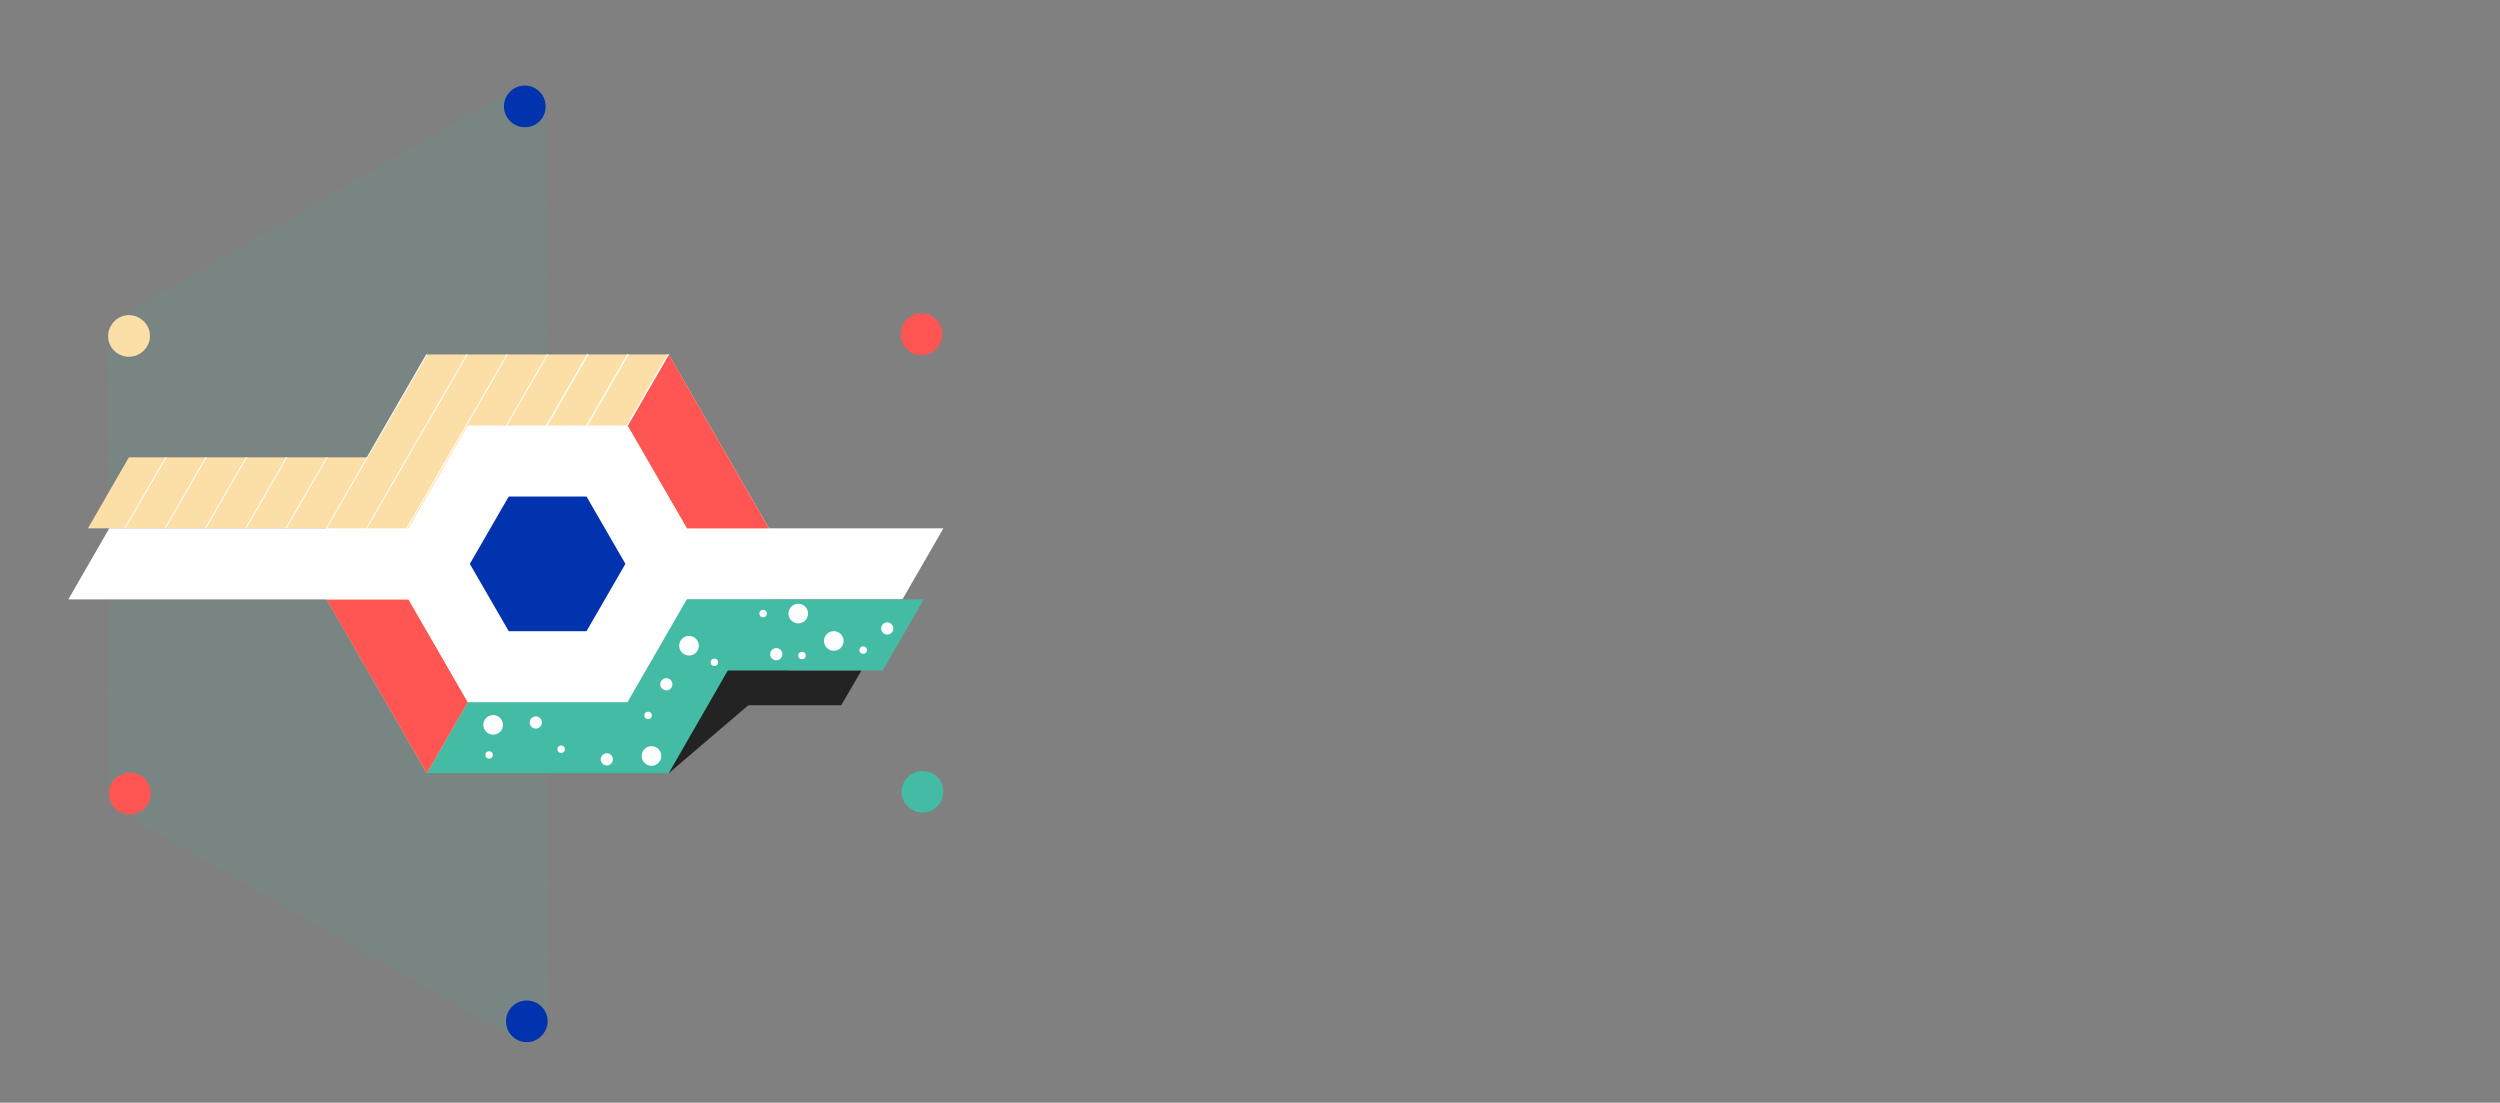 <?xml version="1.0" encoding="utf-8"?>
<!-- Generator: Adobe Illustrator 25.0.0, SVG Export Plug-In . SVG Version: 6.00 Build 0)  -->
<svg version="1.1" id="Layer_11" xmlns="http://www.w3.org/2000/svg" xmlns:xlink="http://www.w3.org/1999/xlink" x="0px" y="0px"
	 viewBox="0 0 739.1 326" style="enable-background:new 0 0 739.1 326;" xml:space="preserve">
<rect x="0" y="0" width="739.1" height="326" fill="#808080" stroke="none"/>
<style type="text/css">
	.st0{opacity:0.1;fill:#44BBA4;enable-background:new    ;}
	.st1{fill:#0033AD;}
	.st2{fill:#FF5553;}
	.st3{fill:#44BBA4;}
	.st4{fill:#FCDFA6;}
	.st5{fill:#232323;}
	.st6{fill:#FFFFFF;}
</style>
<path class="st0" d="M161.9,301.9l-0.6-270.5l0,0c0-3.3-2.6-6-5.8-6.1c-1.2-0.1-2.4,0.2-3.4,0.8l0,0L35,94l0,0
	c-0.8,0.5-1.5,1.1-2,1.9c-0.7,1-1,2.2-1,3.4l0,0l0.3,135.3l0,0c0,0.9,0.2,1.9,0.7,2.7c0.5,1.1,1.4,2,2.4,2.6l0,0l117.3,67.4l0,0
	c0.8,0.5,1.8,0.8,2.7,0.8c3.4,0.2,6.3-2.4,6.5-5.8L161.9,301.9L161.9,301.9z"/>
<path class="st1" d="M161.3,31.8c0.2-3.4-2.4-6.3-5.8-6.5c-3.4-0.2-6.3,2.4-6.5,5.8s2.4,6.3,5.8,6.5h0c3.4,0.2,6.3-2.3,6.5-5.7
	C161.3,31.9,161.3,31.8,161.3,31.8z"/>
<path class="st2" d="M266.9,101.6c1.5,3,5.2,4.3,8.3,2.7c3-1.5,4.3-5.2,2.7-8.3c-1.5-3-5.2-4.3-8.3-2.7l0,0
	C266.6,94.9,265.4,98.5,266.9,101.6L266.9,101.6z"/>
<path class="st3" d="M267.6,230.7c-1.9,2.8-1.1,6.7,1.8,8.5c2.8,1.9,6.7,1.1,8.5-1.8s1.1-6.7-1.8-8.5l0,0
	C273.3,227.1,269.4,227.9,267.6,230.7z"/>
<path class="st1" d="M161.9,302.3c0.2-3.4-2.4-6.3-5.8-6.5s-6.3,2.4-6.5,5.8c-0.2,3.4,2.4,6.3,5.8,6.5l0,0
	C158.7,308.3,161.6,305.7,161.9,302.3z"/>
<path class="st4" d="M43.3,102.7c1.9-2.8,1.1-6.7-1.8-8.5c-2.8-1.9-6.7-1.1-8.5,1.8c-1.9,2.8-1.1,6.7,1.8,8.5l0,0
	C37.6,106.3,41.4,105.5,43.3,102.7z"/>
<path class="st2" d="M43.9,231.8c-1.5-3-5.2-4.3-8.3-2.7c-3,1.5-4.3,5.2-2.7,8.3c1.5,3,5.2,4.3,8.3,2.7l0,0
	C44.2,238.6,45.4,234.9,43.9,231.8C43.9,231.9,43.9,231.9,43.9,231.8z"/>
<polygon class="st4" points="126.2,228.6 197.7,228.6 233.4,166.7 197.7,104.8 126.2,104.8 90.5,166.7 "/>
<polyline class="st5" points="138.3,218.3 126.2,228.6 197.7,228.6 233.3,198.2 184.9,198.2 138.3,218.3 "/>
<polygon class="st5" points="182,198.2 254.7,198.2 248.7,208.5 182,208.5 "/>
<polyline class="st3" points="138.3,207.6 126.2,228.6 197.7,228.6 233.3,166.7 184.9,166.7 138.3,207.6 "/>
<polygon class="st6" points="198.6,156.2 278.9,156.2 266.8,177.2 198.6,177.2 "/>
<polygon class="st3" points="187.9,177.2 273.1,177.2 261,198.2 187.9,198.2 "/>
<polygon class="st4" points="38.1,135.2 145.1,135.2 145.1,156.2 26,156.2 "/>
<polygon class="st2" points="197.7,104.8 185.5,125.8 203.1,156.2 227.3,156.2 "/>
<polygon class="st2" points="126.2,228.6 138.3,207.6 120.8,177.2 96.5,177.2 "/>
<rect x="90.4" y="145.5" transform="matrix(0.5 -0.866 0.866 0.5 -74.866 161.684)" class="st6" width="24.3" height="0.3"/>
<rect x="78.5" y="145.5" transform="matrix(0.5 -0.866 0.866 0.5 -80.86 151.385)" class="st6" width="24.3" height="0.3"/>
<rect x="66.6" y="145.5" transform="matrix(0.5 -0.866 0.866 0.5 -86.798 141.08)" class="st6" width="24.3" height="0.3"/>
<rect x="54.7" y="145.5" transform="matrix(0.5 -0.866 0.866 0.5 -92.74 130.736)" class="st6" width="24.3" height="0.3"/>
<rect x="42.8" y="145.5" transform="matrix(0.5 -0.866 0.866 0.5 -98.731 120.435)" class="st6" width="24.3" height="0.3"/>
<rect x="30.9" y="145.5" transform="matrix(0.5 -0.866 0.866 0.5 -104.67 110.127)" class="st6" width="24.3" height="0.3"/>
<rect x="179.4" y="115.1" transform="matrix(0.5 -0.866 0.866 0.5 -4.12 223.496)" class="st6" width="24.3" height="0.4"/>
<rect x="167.5" y="115.1" transform="matrix(0.5 -0.866 0.866 0.5 -10.059 213.156)" class="st6" width="24.3" height="0.4"/>
<rect x="155.6" y="115.1" transform="matrix(0.5 -0.866 0.866 0.5 -15.995 202.853)" class="st6" width="24.3" height="0.4"/>
<rect x="143.7" y="115.1" transform="matrix(0.5 -0.866 0.866 0.5 -21.933 192.629)" class="st6" width="24.3" height="0.3"/>
<rect x="131.8" y="115.1" transform="matrix(0.5 -0.866 0.866 0.5 -27.872 182.321)" class="st6" width="24.3" height="0.3"/>
<rect x="119.7" y="136.1" transform="matrix(0.5 -0.866 0.866 0.5 -52.103 182.3)" class="st6" width="24.3" height="0.3"/>
<rect x="107.5" y="157.1" transform="matrix(0.5 -0.866 0.866 0.5 -76.387 182.325)" class="st6" width="24.3" height="0.3"/>
<rect x="119.9" y="115.1" transform="matrix(0.5 -0.866 0.866 0.5 -33.815 172.012)" class="st6" width="24.3" height="0.3"/>
<rect x="107.7" y="136.1" transform="matrix(0.5 -0.866 0.866 0.5 -58.095 172.004)" class="st6" width="24.3" height="0.3"/>
<rect x="95.6" y="157.1" transform="matrix(0.5 -0.866 0.866 0.5 -82.326 172.018)" class="st6" width="24.3" height="0.3"/>
<rect x="99.9" y="119.8" transform="matrix(0.5 -0.866 0.866 0.5 -45.19 161.696)" class="st6" width="35.1" height="0.3"/>
<polygon class="st6" points="138.3,207.6 114.7,166.7 138.3,125.8 185.5,125.8 209.1,166.7 185.5,207.6 "/>
<circle class="st6" cx="145.8" cy="214.3" r="2.9"/>
<circle class="st6" cx="192.6" cy="223.5" r="2.9"/>
<circle class="st6" cx="203.7" cy="190.9" r="2.9"/>
<circle class="st6" cx="236" cy="181.4" r="2.9"/>
<circle class="st6" cx="246.5" cy="189.5" r="2.9"/>
<circle class="st6" cx="262.3" cy="185.8" r="1.8"/>
<circle class="st6" cx="229.5" cy="193.4" r="1.8"/>
<circle class="st6" cx="197" cy="202.3" r="1.8"/>
<circle class="st6" cx="179.4" cy="224.5" r="1.8"/>
<circle class="st6" cx="158.4" cy="213.6" r="1.8"/>
<circle class="st6" cx="144.6" cy="223.2" r="1.1"/>
<circle class="st6" cx="165.9" cy="221.5" r="1.1"/>
<circle class="st6" cx="191.6" cy="211.5" r="1.1"/>
<circle class="st6" cx="225.6" cy="181.4" r="1.1"/>
<circle class="st6" cx="255.2" cy="192.2" r="1.1"/>
<circle class="st6" cx="237.1" cy="193.8" r="1.1"/>
<circle class="st6" cx="211.2" cy="195.8" r="1.1"/>
<polygon class="st1" points="150.4,186.6 138.9,166.7 150.4,146.8 173.4,146.8 184.9,166.7 173.4,186.6 "/>
<polygon class="st6" points="123.4,177.2 20.2,177.2 32.3,156.2 121.5,156.2 "/>
</svg>
